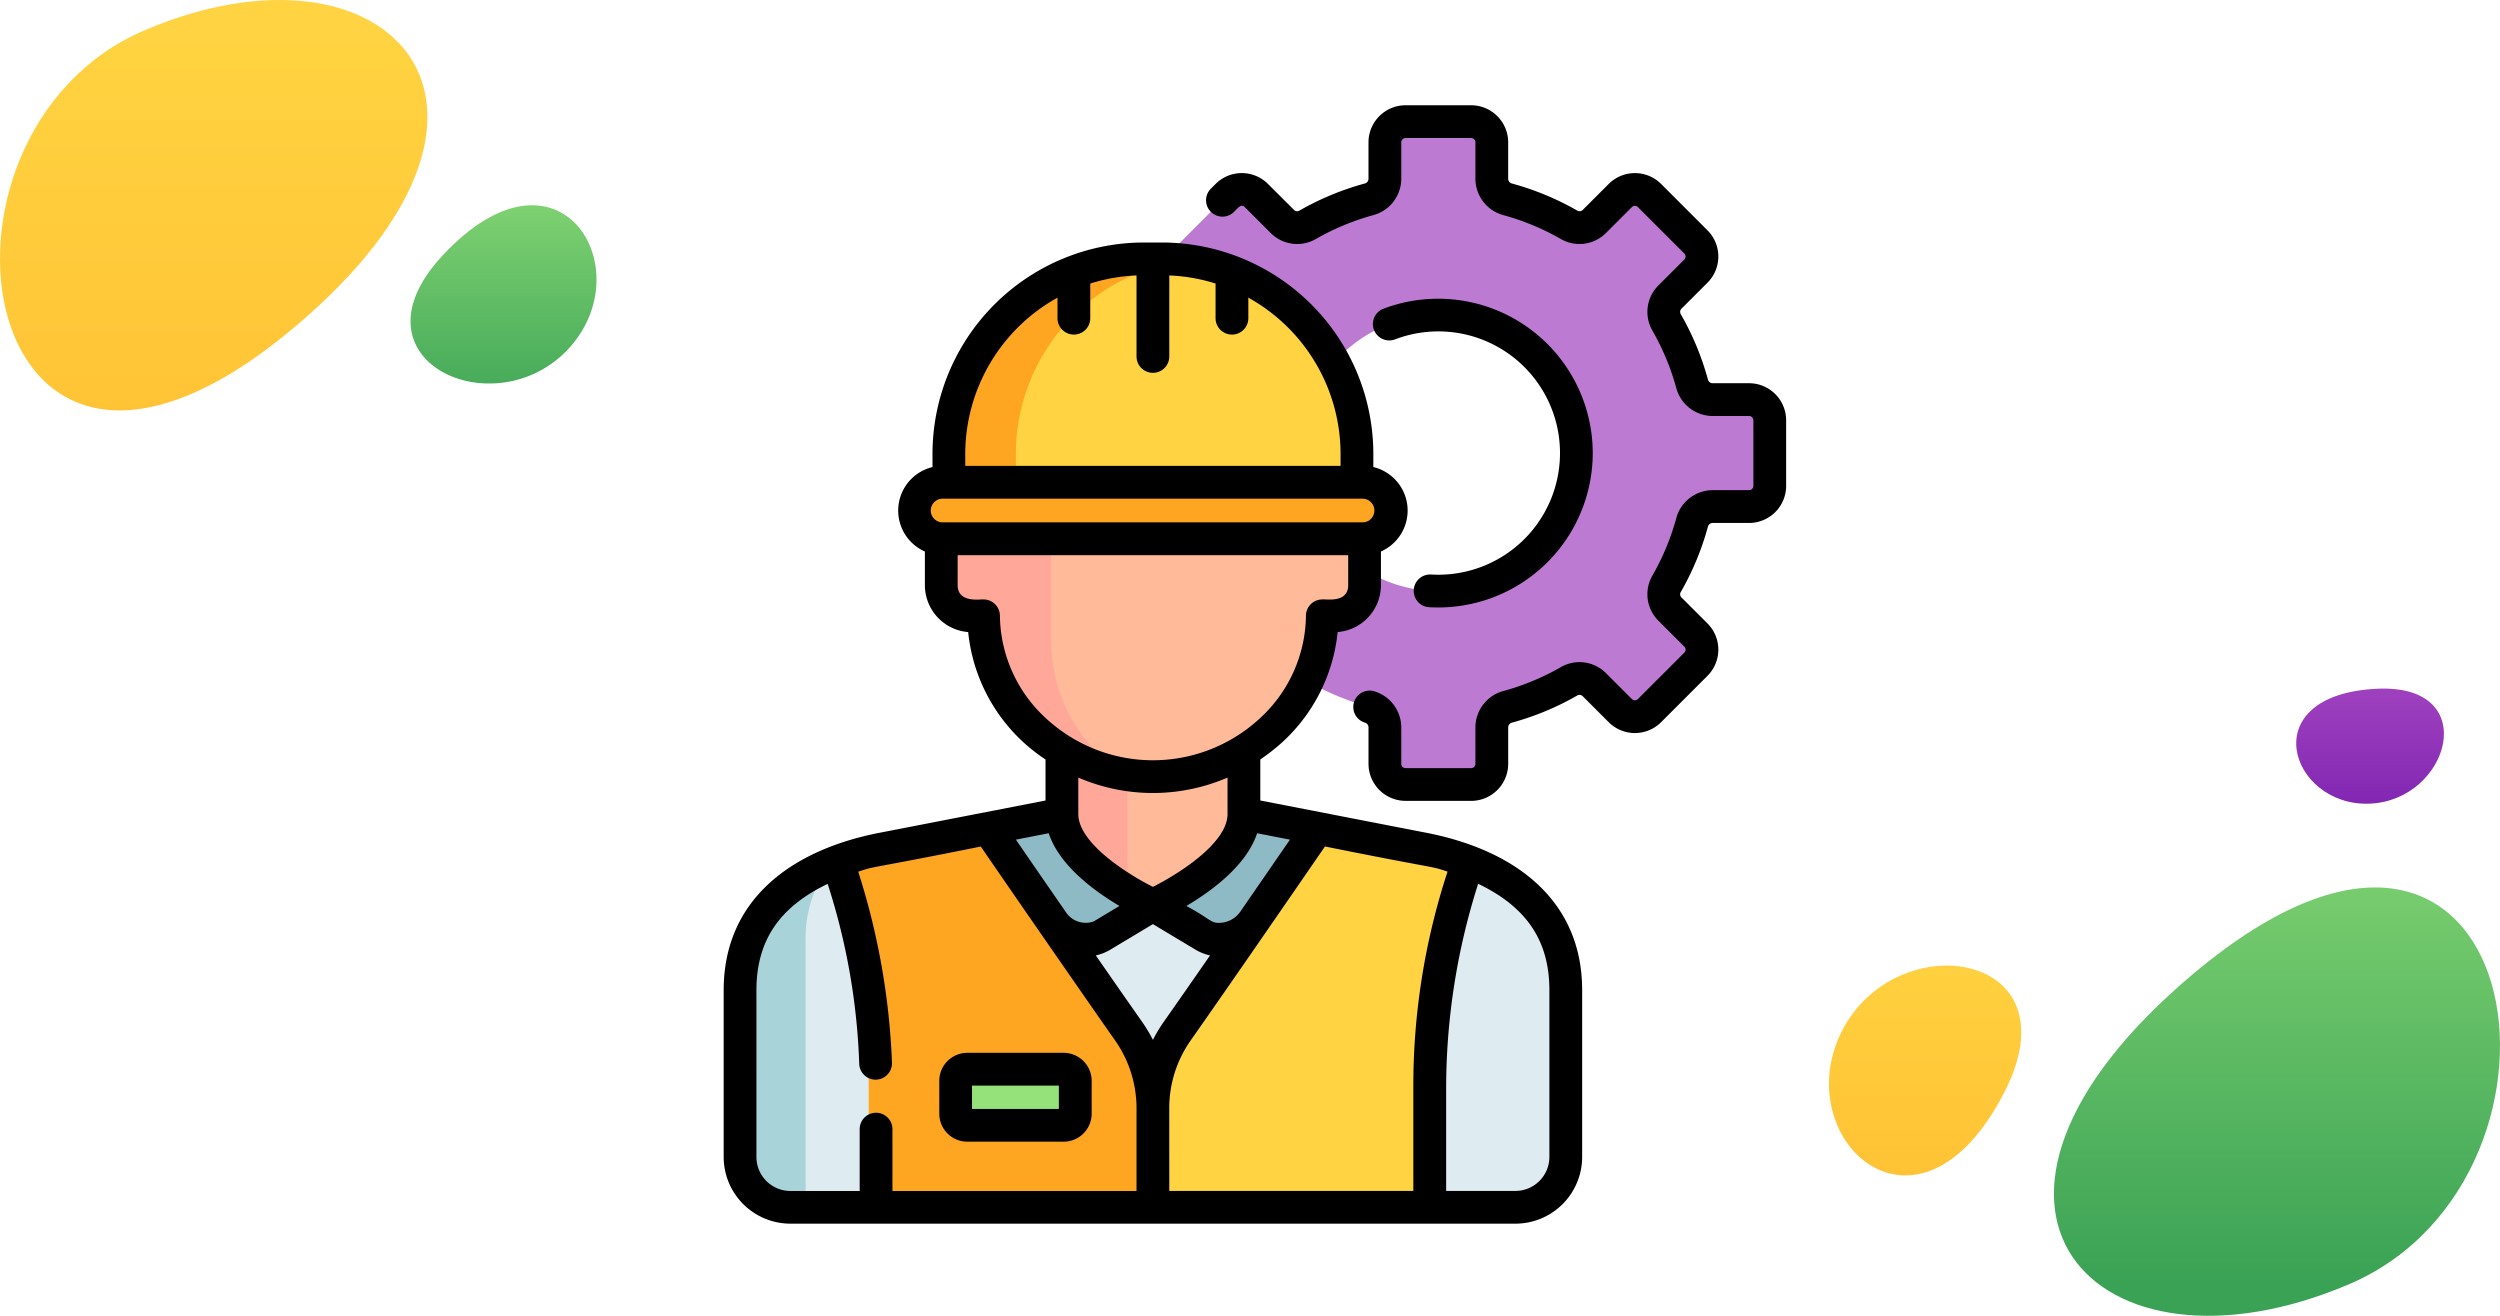 <svg xmlns="http://www.w3.org/2000/svg" xmlns:xlink="http://www.w3.org/1999/xlink" width="189.999" height="100" viewBox="0 0 189.999 100">
  <defs>
    <linearGradient id="linear-gradient" x1="0.5" x2="0.5" y2="1" gradientUnits="objectBoundingBox">
      <stop offset="0" stop-color="#ffd341"/>
      <stop offset="1" stop-color="#ffbd31"/>
    </linearGradient>
    <linearGradient id="linear-gradient-2" x1="0.5" x2="0.5" y2="1" gradientUnits="objectBoundingBox">
      <stop offset="0" stop-color="#95e17a"/>
      <stop offset="1" stop-color="#3aa255"/>
    </linearGradient>
    <linearGradient id="linear-gradient-5" x1="0.5" x2="0.5" y2="1" gradientUnits="objectBoundingBox">
      <stop offset="0" stop-color="#a042bf"/>
      <stop offset="1" stop-color="#8126b2"/>
    </linearGradient>
  </defs>
  <g id="t1-ic1" transform="translate(-180 -2525)">
    <path id="Path_179383" data-name="Path 179383" d="M22.289,24.943C-1.96,45.272-7.5,10.168,11.007,2.292S42.46,8.032,22.289,24.943" transform="translate(180 2525)" fill="url(#linear-gradient)"/>
    <path id="Path_179384" data-name="Path 179384" d="M41.724,25.739c-5.6,6.076-17.01.9-9.594-7.064,8.854-9.515,15.191.988,9.594,7.064" transform="translate(181.499 2525.749)" fill="url(#linear-gradient-2)"/>
    <path id="Path_179385" data-name="Path 179385" d="M167.906,75.089c25.308-21.217,31.087,15.42,11.775,23.641s-32.827-5.99-11.775-23.641" transform="translate(178.831 2523.878)" fill="url(#linear-gradient-2)"/>
    <path id="Path_179386" data-name="Path 179386" d="M141.738,79.283c4.141-8.157,17.859-6.073,12.349,4.647-6.58,12.8-16.489,3.51-12.349-4.647" transform="translate(178.242 2524.082)" fill="url(#linear-gradient)"/>
    <path id="Path_179387" data-name="Path 179387" d="M181.455,65.306c6.068-.231,8.621-9.082.626-8.736-9.547.412-6.694,8.967-.626,8.736" transform="translate(178.629 2520.772)" fill="url(#linear-gradient-5)"/>
    <g id="worker" transform="translate(235 2533)">
      <path id="Path_155668" data-name="Path 155668" d="M9.069,28.625h2.778A1.617,1.617,0,0,0,13.4,27.419a19.878,19.878,0,0,1,1.936-4.661,1.584,1.584,0,0,0-.241-1.914l-1.984-1.984a1.57,1.57,0,0,1,0-2.221l3.525-3.525a1.57,1.57,0,0,1,2.221,0L20.844,15.1a1.584,1.584,0,0,0,1.914.241A19.867,19.867,0,0,1,27.419,13.4a1.617,1.617,0,0,0,1.206-1.554V9.071A1.571,1.571,0,0,1,30.195,7.5h4.984A1.57,1.57,0,0,1,36.75,9.071v2.778A1.617,1.617,0,0,0,37.955,13.4a19.855,19.855,0,0,1,4.661,1.936,1.584,1.584,0,0,0,1.914-.241l1.984-1.984a1.57,1.57,0,0,1,2.221,0L52.26,16.64a1.57,1.57,0,0,1,0,2.221l-1.984,1.984a1.585,1.585,0,0,0-.241,1.914,19.839,19.839,0,0,1,1.936,4.661,1.617,1.617,0,0,0,1.554,1.206H56.3A1.571,1.571,0,0,1,57.875,30.2V35.18A1.57,1.57,0,0,1,56.3,36.751H53.527a1.617,1.617,0,0,0-1.554,1.206,19.861,19.861,0,0,1-1.936,4.66,1.585,1.585,0,0,0,.241,1.914l1.984,1.984a1.57,1.57,0,0,1,0,2.221l-3.524,3.525a1.57,1.57,0,0,1-2.221,0l-1.984-1.984a1.584,1.584,0,0,0-1.914-.241,19.878,19.878,0,0,1-4.661,1.936,1.618,1.618,0,0,0-1.206,1.555v2.778a1.57,1.57,0,0,1-1.57,1.571H30.195a1.57,1.57,0,0,1-1.57-1.571V53.528a1.619,1.619,0,0,0-1.206-1.555,19.877,19.877,0,0,1-4.661-1.936,1.584,1.584,0,0,0-1.914.241L18.86,52.261a1.57,1.57,0,0,1-2.221,0l-3.525-3.525a1.57,1.57,0,0,1,0-2.221L15.1,44.532a1.585,1.585,0,0,0,.241-1.914A19.866,19.866,0,0,1,13.4,37.957a1.617,1.617,0,0,0-1.554-1.206H9.07A1.57,1.57,0,0,1,7.5,35.18V30.2a1.569,1.569,0,0,1,1.57-1.571ZM32.687,43.178A10.49,10.49,0,1,0,22.2,32.688,10.49,10.49,0,0,0,32.687,43.178Zm0,0" transform="translate(21.627 -6.255)" fill="#a042bf" opacity="0.7"/>
      <path id="Path_155669" data-name="Path 155669" d="M221.211,284.5l4.484-8.882v-9.722h13.833v9.722l4.484,8.882Zm0,0" transform="translate(-199.991 -221.749)" fill="#ffba9a"/>
      <path id="Path_155670" data-name="Path 155670" d="M311.012,265.891v18.6h-9.465l4.484-8.882v-9.722Zm0,0" transform="translate(-280.326 -221.749)" fill="#ffa799"/>
      <path id="Path_155671" data-name="Path 155671" d="M195.323,109.752h.877v-3.5a12,12,0,0,1,4.065-9.122,13.187,13.187,0,0,1,17.624,0,12,12,0,0,1,4.065,9.122v3.5h.877a2.331,2.331,0,0,1,2.331,2.331v2.582A2.331,2.331,0,0,1,222.833,117h-.881a11.983,11.983,0,0,1-4.062,8.849,13.187,13.187,0,0,1-17.624,0A11.978,11.978,0,0,1,196.2,117h-.882a2.331,2.331,0,0,1-2.331-2.331v-2.582a2.332,2.332,0,0,1,2.331-2.331Zm0,0" transform="translate(-176.456 -78.193)" fill="#ffba9a"/>
      <path id="Path_155672" data-name="Path 155672" d="M305.7,122.457h.877v-3.5a12,12,0,0,1,4.065-9.122c.338-.291.7-.575,1.083-.848l0,22.792a11.983,11.983,0,0,0,4.062,8.849,14.827,14.827,0,0,0,1.427,1.085,13.639,13.639,0,0,1-6.574-3.169,11.983,11.983,0,0,1-4.061-8.849H305.7a2.331,2.331,0,0,1-2.331-2.331v-2.582a2.332,2.332,0,0,1,2.331-2.331Zm0,0" transform="translate(-286.831 -90.898)" fill="#ffa799"/>
      <path id="Path_155673" data-name="Path 155673" d="M211.309,70.328h1.348a14.833,14.833,0,0,1,14.833,14.833v4.271H196.476V85.161a14.833,14.833,0,0,1,14.833-14.833Zm0,0" transform="translate(-179.362 -58.653)" fill="#ffd341"/>
      <path id="Path_155674" data-name="Path 155674" d="M289.434,70.328h1.348a14.97,14.97,0,0,1,1.863.118,14.836,14.836,0,0,0-12.953,14.715v4.27H274.6v-4.27a14.833,14.833,0,0,1,14.833-14.833Zm0,0" transform="translate(-257.487 -58.652)" fill="#fea521"/>
      <path id="Path_155675" data-name="Path 155675" d="M182.822,176.891h31.966a2.147,2.147,0,1,0,0-4.294H182.822a2.147,2.147,0,0,0,0,4.294Zm0,0" transform="translate(-166.183 -143.944)" fill="#fea521"/>
      <path id="Path_155676" data-name="Path 155676" d="M110.4,327.359l14.943-2.906c0,3.82,6.917,6.917,6.917,6.917s6.917-3.1,6.917-6.917l14.943,2.906c5.643,1.661,9.517,4.609,9.517,10.491v12.665a3.828,3.828,0,0,1-3.829,3.829h-55.1a3.828,3.828,0,0,1-3.829-3.829V337.85C100.883,331.968,104.757,329.02,110.4,327.359Zm0,0" transform="translate(-99.638 -270.589)" fill="#deecf1"/>
      <path id="Path_155677" data-name="Path 155677" d="M444.794,347.836a9.445,9.445,0,0,0-1.805,5.863v20.146h-1.152a3.828,3.828,0,0,1-3.828-3.829V357.351c0-4.875,2.663-7.733,6.786-9.515Zm0,0" transform="translate(-436.763 -290.09)" fill="#a8d3d8"/>
      <path id="Path_155678" data-name="Path 155678" d="M221.409,324.453l5.6,1.089c-.333,3.1-3.087,5.91-5.927,8.019a2.452,2.452,0,0,1-2.721.128l-3.868-2.32s6.916-3.1,6.916-6.917Zm0,0" transform="translate(-181.871 -270.589)" fill="#8ebac5"/>
      <path id="Path_155679" data-name="Path 155679" d="M295.483,324.453c0,3.82,6.917,6.917,6.917,6.917l-3.868,2.319a2.45,2.45,0,0,1-2.721-.128c-2.84-2.11-5.594-4.916-5.927-8.019Zm0,0" transform="translate(-269.778 -270.589)" fill="#8ebac5"/>
      <path id="Path_155680" data-name="Path 155680" d="M169.7,333.537l-.833,2.787a51.7,51.7,0,0,0-2.05,14.415v9.078H145.773V352.3a10.25,10.25,0,0,1,1.868-5.9c3.489-4.959,10.648-15.383,10.648-15.383l8.012,1.558a20.2,20.2,0,0,1,3.4.964Zm0,0" transform="translate(-113.712 -276.062)" fill="#ffd341"/>
      <path id="Path_155681" data-name="Path 155681" d="M289.883,333.537l.833,2.787a51.7,51.7,0,0,1,2.051,14.415v9.078h21.041V352.3a10.25,10.25,0,0,0-1.868-5.9c-3.49-4.959-10.649-15.383-10.649-15.383l-8.012,1.558a20.213,20.213,0,0,0-3.4.964Zm0,0" transform="translate(-281.747 -276.062)" fill="#fea521"/>
      <path id="Path_155682" data-name="Path 155682" d="M326.329,445.544h7.323a.884.884,0,0,0,.884-.884v-2.495a.884.884,0,0,0-.884-.884h-7.323a.884.884,0,0,0-.884.884v2.495A.884.884,0,0,0,326.329,445.544Zm0,0" transform="translate(-307.818 -368.022)" fill="#95e17a"/>
      <path id="Path_155683" data-name="Path 155683" d="M320.074,440.534H327.4a2.132,2.132,0,0,0,2.129-2.129V435.91a2.132,2.132,0,0,0-2.129-2.129h-7.323a2.132,2.132,0,0,0-2.129,2.129v2.495A2.132,2.132,0,0,0,320.074,440.534Zm6.962-2.49h-6.6v-1.772h6.6Zm0,0" transform="translate(-301.563 -361.767)"/>
      <path id="Path_155684" data-name="Path 155684" d="M15.192,52.867h4.984a2.819,2.819,0,0,0,2.816-2.816V47.273a.373.373,0,0,1,.288-.353,21.1,21.1,0,0,0,4.953-2.058.34.34,0,0,1,.414.041l1.984,1.984a2.817,2.817,0,0,0,3.982,0l3.525-3.525a2.815,2.815,0,0,0,0-3.982L36.154,37.4a.338.338,0,0,1-.041-.414,21.129,21.129,0,0,0,2.057-4.953.373.373,0,0,1,.353-.288H41.3a2.819,2.819,0,0,0,2.816-2.816V23.941A2.819,2.819,0,0,0,41.3,21.125H38.523a.373.373,0,0,1-.353-.288,21.126,21.126,0,0,0-2.058-4.953.34.34,0,0,1,.041-.414l1.984-1.984a2.815,2.815,0,0,0,0-3.982L34.613,5.98a2.817,2.817,0,0,0-3.982,0L28.647,7.964A.339.339,0,0,1,28.233,8,21.126,21.126,0,0,0,23.28,5.947a.372.372,0,0,1-.289-.353V2.816A2.819,2.819,0,0,0,20.176,0H15.191a2.819,2.819,0,0,0-2.816,2.816V5.594a.371.371,0,0,1-.288.353A21.14,21.14,0,0,0,7.135,8a.34.34,0,0,1-.414-.041L4.737,5.98a2.815,2.815,0,0,0-3.982,0l-.373.373A1.245,1.245,0,0,0,2.142,8.114c.23-.2.524-.683.833-.373L4.96,9.725a2.837,2.837,0,0,0,3.414.44,18.661,18.661,0,0,1,4.368-1.815,2.872,2.872,0,0,0,2.124-2.756V2.816a.326.326,0,0,1,.326-.326h4.984a.326.326,0,0,1,.325.326V5.594A2.872,2.872,0,0,0,22.625,8.35a18.652,18.652,0,0,1,4.369,1.814,2.837,2.837,0,0,0,3.414-.44l1.984-1.984a.325.325,0,0,1,.46,0l3.525,3.525a.325.325,0,0,1,0,.46L34.392,13.71a2.837,2.837,0,0,0-.44,3.414,18.665,18.665,0,0,1,1.815,4.369,2.871,2.871,0,0,0,2.755,2.123H41.3a.326.326,0,0,1,.326.326v4.984a.326.326,0,0,1-.326.326H38.523a2.872,2.872,0,0,0-2.756,2.123,18.613,18.613,0,0,1-1.815,4.369,2.837,2.837,0,0,0,.44,3.414l1.984,1.984a.318.318,0,0,1,.1.23.322.322,0,0,1-.1.23l-3.525,3.524a.325.325,0,0,1-.46,0l-1.984-1.984a2.837,2.837,0,0,0-3.414-.44,18.649,18.649,0,0,1-4.368,1.815A2.872,2.872,0,0,0,20.5,47.273v2.778a.326.326,0,0,1-.325.326H15.192a.326.326,0,0,1-.326-.326V47.273a2.872,2.872,0,0,0-2.124-2.756,1.245,1.245,0,0,0-.655,2.4.373.373,0,0,1,.289.354v2.778a2.819,2.819,0,0,0,2.816,2.816Zm0,0" transform="translate(36.63 0)"/>
      <path id="Path_155685" data-name="Path 155685" d="M105.244,100.227A11.75,11.75,0,0,0,89.337,89.257a1.245,1.245,0,0,0,.887,2.327,9.246,9.246,0,1,1,2.733,17.872,1.245,1.245,0,0,0-.147,2.486,11.748,11.748,0,0,0,12.434-11.715Zm0,0" transform="translate(-39.196 -73.794)"/>
      <path id="Path_155686" data-name="Path 155686" d="M105.231,107.689l12.616-2.453v-3.117a13.17,13.17,0,0,1-5.879-9.684,3.58,3.58,0,0,1-3.29-3.564V86.312a3.4,3.4,0,0,1,.578-6.417v-.988a16.079,16.079,0,0,1,16.078-16.079h1.348a16.078,16.078,0,0,1,16.078,16.078v.988a3.4,3.4,0,0,1,.578,6.417v2.559a3.58,3.58,0,0,1-3.29,3.564,13.134,13.134,0,0,1-4.416,8.559,16.364,16.364,0,0,1-1.462,1.125v3.117l12.616,2.453c6.656,1.294,11.844,5.047,11.844,11.97v12.664a5.074,5.074,0,0,1-5.074,5.074H98.46a5.074,5.074,0,0,1-5.074-5.074V119.659c0-6.9,5.156-10.67,11.844-11.97Zm10.364.521c.9,1.314,2.286,3.321,3.779,5.482a1.812,1.812,0,0,0,2.126.738l1.967-1.18c-1.918-1.133-4.573-3.078-5.378-5.525Zm10.414,3.588c1.891-.952,5.661-3.3,5.671-5.527v-2.778a14.3,14.3,0,0,1-11.343,0v2.768C120.337,108.489,124.116,110.846,126.009,111.8ZM140.27,78.907a13.6,13.6,0,0,0-7.01-11.886v1.561a1.245,1.245,0,0,1-2.49,0V65.947a13.5,13.5,0,0,0-3.517-.616v6.157a1.245,1.245,0,0,1-2.49,0V65.331a13.5,13.5,0,0,0-3.517.616v2.634a1.245,1.245,0,0,1-2.49,0V67.02a13.6,13.6,0,0,0-7.01,11.886v.9H140.27Zm1.721,3.39H110.025a.9.9,0,0,0,0,1.8h31.966A.9.9,0,0,0,141.991,82.3Zm-4.354,8.877a1.245,1.245,0,0,1,1.245-1.219c.208-.051,1.967.324,1.967-1.085V86.591H111.168v2.279c0,1.406,1.806,1.045,1.967,1.085a1.246,1.246,0,0,1,1.245,1.219,10.737,10.737,0,0,0,3.629,7.932,11.954,11.954,0,0,0,16,0,10.736,10.736,0,0,0,3.63-7.932Zm-3.709,16.552c-.806,2.447-3.46,4.392-5.379,5.525,1.971,1.056,1.832,1.372,2.728,1.266a1.964,1.964,0,0,0,1.376-.839c1.489-2.156,2.866-4.156,3.769-5.467Zm14.366,27.182h5.262a2.584,2.584,0,0,0,2.584-2.584V119.659c0-3.731-1.7-6.311-5.414-8.093a51.212,51.212,0,0,0-2.432,15.508Zm-21.041,0H145.8v-7.833a52.249,52.249,0,0,1,2.6-16.434c-1.454-.483-.374-.111-9.316-1.911-2.57,3.735-7.366,10.7-10.194,14.722a8.961,8.961,0,0,0-1.641,5.184Zm-1.245-11.48a11.718,11.718,0,0,1,.849-1.409c.956-1.358,2.2-3.14,3.491-5.008a3.732,3.732,0,0,1-1.112-.444l-3.228-1.936-3.228,1.936a3.726,3.726,0,0,1-1.112.444c1.294,1.867,2.535,3.649,3.491,5.008A11.64,11.64,0,0,1,126.009,123.427Zm-30.132,8.9a2.583,2.583,0,0,0,2.584,2.584h5.262v-4.7a1.245,1.245,0,0,1,2.49,0v4.7h18.551v-6.273a8.962,8.962,0,0,0-1.641-5.183c-1.608-2.286-8.23-11.842-10.194-14.722-8.938,1.8-7.86,1.427-9.316,1.911a54.3,54.3,0,0,1,2.565,14.538,1.245,1.245,0,0,1-2.488.09,49.8,49.8,0,0,0-2.4-13.7c-3.718,1.782-5.414,4.362-5.414,8.093Zm0,0" transform="translate(-93.387 -52.398)"/>
    </g>
  </g>
</svg>
